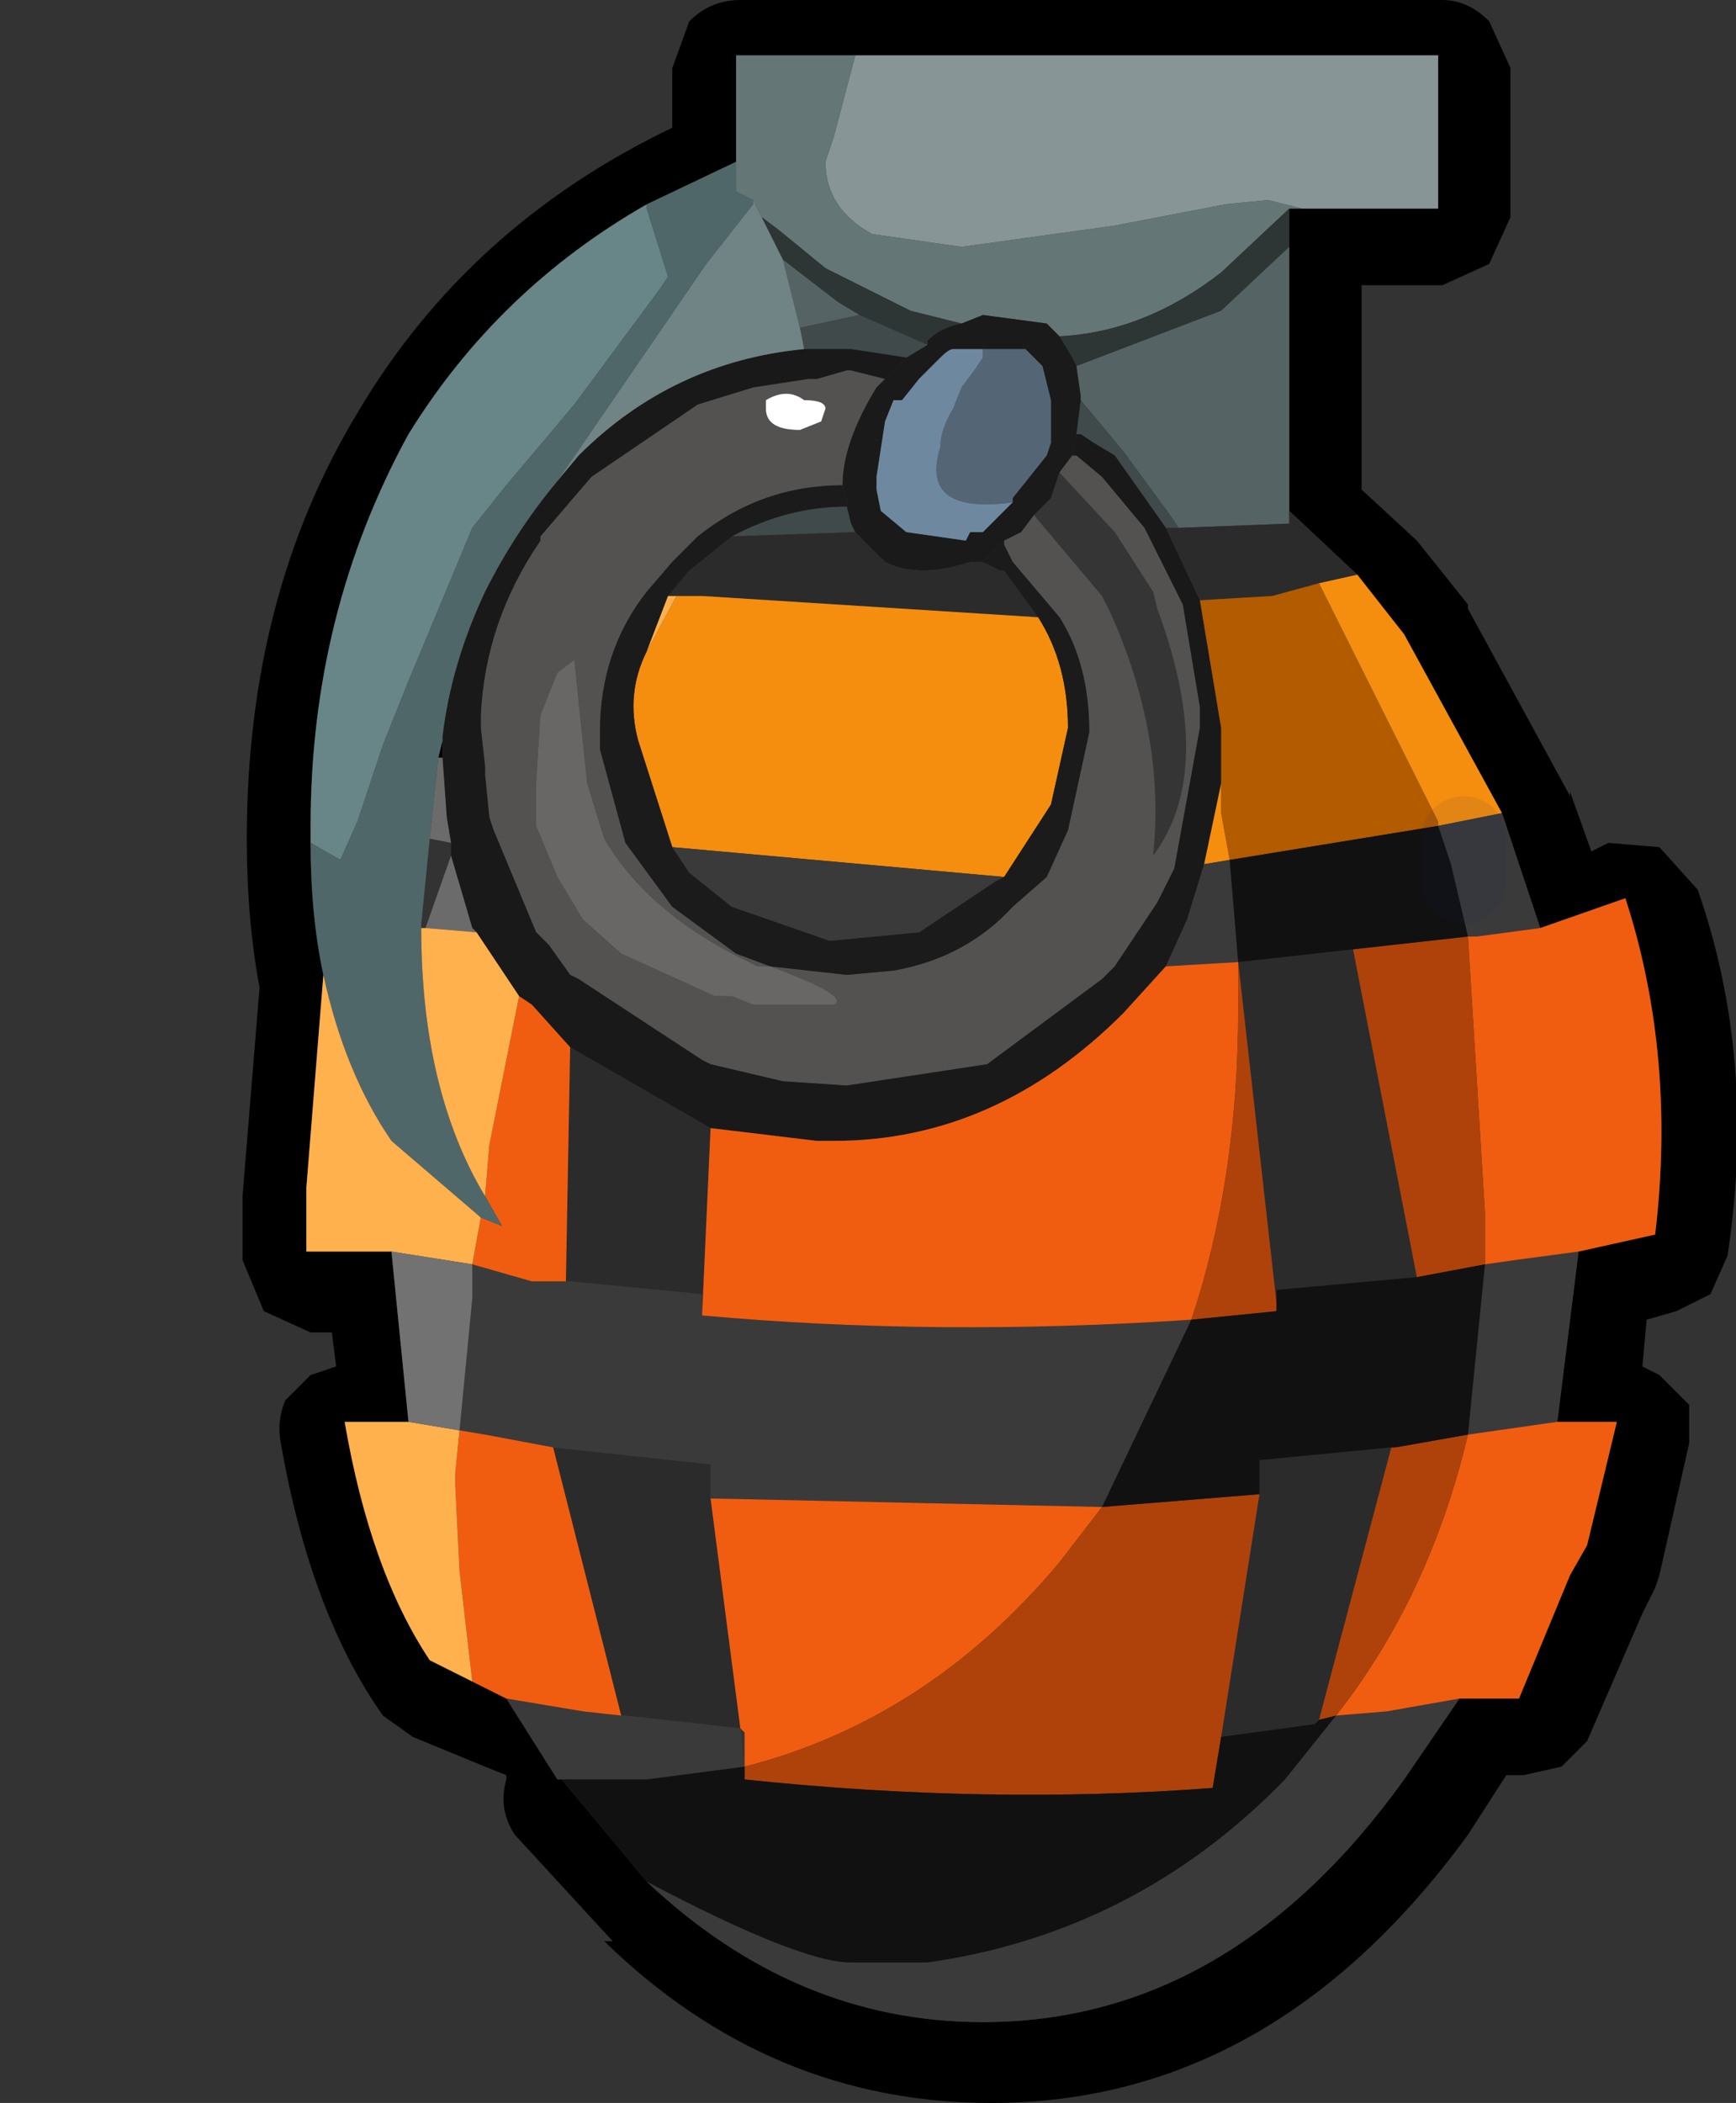 <?xml version="1.0" encoding="UTF-8" standalone="no"?>
<svg xmlns:xlink="http://www.w3.org/1999/xlink" height="24.7px" width="20.4px" xmlns="http://www.w3.org/2000/svg">
  <rect width="100%" height="100%" fill="#333333" stroke="none"/>
  <g transform="matrix(1.0, 0.0, 0.0, 1.0, 12.3, 8.75)">
    <use height="24.7" transform="matrix(1.0, 0.0, 0.0, 1.0, -9.45, -8.75)" width="17.55" xlink:href="#shape0"/>
    <use height="1.5" id="barrel" transform="matrix(1.0, 0.0, 0.0, 1.0, 4.4, 0.6)" width="1.0" xlink:href="#sprite0"/>
  </g>
  <defs>
    <g id="shape0" transform="matrix(1.0, 0.0, 0.0, 1.0, -6.95, -1.05)">
      <path d="M19.4 3.5 L21.0 3.5 21.0 1.7 14.15 1.7 12.75 1.7 12.75 2.95 11.7 3.45 Q9.95 4.45 8.9 6.15 7.75 8.25 7.75 10.75 L7.75 10.95 Q7.75 11.8 7.9 12.5 L7.7 15.0 7.7 15.45 7.7 15.75 8.7 15.75 8.9 17.75 8.15 17.75 Q8.45 19.5 9.15 20.55 L9.65 20.8 10.05 21.0 10.65 21.95 10.7 21.95 11.7 23.15 Q13.45 24.8 15.65 24.8 18.55 24.8 20.6 21.95 L21.25 21.0 21.95 21.0 22.55 19.55 22.75 19.2 23.1 17.75 22.4 17.75 22.65 15.75 23.55 15.55 Q23.8 13.45 23.2 11.6 L22.2 11.95 21.75 10.6 20.6 8.5 20.05 7.8 19.25 7.05 19.25 3.95 19.25 3.5 19.4 3.5 M21.05 1.05 Q21.35 1.05 21.6 1.3 L21.85 1.85 21.85 3.6 21.6 4.15 21.05 4.4 20.1 4.4 20.1 6.8 20.75 7.4 21.35 8.15 21.35 8.2 22.55 10.4 22.55 10.35 22.8 11.05 23.0 10.95 23.6 11.0 24.05 11.5 Q24.75 13.5 24.4 15.8 L24.2 16.25 23.8 16.45 23.45 16.55 23.4 17.1 23.6 17.2 23.95 17.55 23.95 18.0 23.6 19.55 23.55 19.7 23.4 20.0 22.75 21.5 22.45 21.8 22.0 21.9 21.8 21.9 21.35 22.6 Q19.05 25.75 15.75 25.75 13.15 25.75 11.2 23.85 L11.3 23.85 10.15 22.6 Q9.95 22.3 10.05 21.95 L10.05 21.9 9.8 21.8 8.95 21.45 8.6 21.2 Q7.75 20.0 7.4 18.0 7.35 17.75 7.45 17.5 L7.75 17.2 8.05 17.1 8.0 16.7 7.75 16.7 7.2 16.45 6.95 15.85 6.95 15.6 6.95 15.1 7.15 12.65 Q7.0 11.85 7.0 10.9 7.0 8.05 8.3 5.9 9.6 3.7 12.0 2.55 L12.0 1.85 12.2 1.3 Q12.45 1.05 12.8 1.05 L21.05 1.05 M9.3 9.95 L9.25 9.95 9.3 9.75 9.3 9.95" fill="#000000" fill-rule="evenodd" stroke="none"/>
      <path d="M14.15 1.7 L21.0 1.7 21.0 3.5 19.4 3.5 19.0 3.4 18.5 3.45 17.2 3.7 15.4 3.95 14.35 3.8 Q13.8 3.5 13.8 2.95 L13.9 2.65 14.15 1.7" fill="#889597" fill-rule="evenodd" stroke="none"/>
      <path d="M19.4 3.5 L19.25 3.5 18.45 4.25 Q17.55 4.95 16.55 5.0 L16.4 4.85 15.65 4.75 15.4 4.85 14.8 4.7 13.8 4.2 13.25 3.75 13.05 3.6 12.95 3.4 12.75 3.3 12.75 2.95 12.75 1.7 14.15 1.7 13.9 2.65 13.8 2.95 Q13.8 3.5 14.35 3.8 L15.4 3.95 17.2 3.7 18.5 3.45 19.0 3.4 19.4 3.5" fill="#657677" fill-rule="evenodd" stroke="none"/>
      <path d="M19.25 3.5 L19.25 3.95 18.45 4.7 16.75 5.35 16.7 5.25 16.55 5.0 Q17.55 4.95 18.45 4.25 L19.25 3.5 M15.4 4.85 Q15.15 4.9 15.0 5.05 L15.0 5.1 14.2 4.75 13.95 4.6 13.3 4.1 13.15 3.8 13.1 3.7 13.05 3.6 13.25 3.75 13.8 4.2 14.8 4.7 15.4 4.85" fill="#2d3535" fill-rule="evenodd" stroke="none"/>
      <path d="M16.0 6.95 L16.0 6.9 16.2 6.65 16.4 6.4 16.45 6.25 16.45 5.85 16.45 5.75 16.35 5.35 16.15 5.15 15.65 5.15 15.4 5.15 15.3 5.15 Q15.25 5.15 15.15 5.25 L14.9 5.5 14.7 5.75 14.6 5.75 14.5 6.0 14.4 6.65 14.4 6.8 14.45 7.05 14.75 7.3 15.45 7.4 15.5 7.3 15.65 7.3 16.0 6.95 M15.4 4.85 L15.65 4.75 16.4 4.85 16.55 5.0 16.7 5.25 16.75 5.35 16.8 5.7 16.8 5.75 16.75 6.15 16.7 6.4 16.55 6.6 16.45 6.9 16.25 7.1 16.1 7.3 15.9 7.4 15.65 7.65 15.5 7.65 Q14.9 7.85 14.5 7.65 L14.15 7.3 14.1 7.2 14.05 7.0 14.05 6.9 14.0 6.75 Q14.0 6.25 14.4 5.6 L14.5 5.5 14.75 5.25 15.0 5.1 15.0 5.05 Q15.15 4.9 15.4 4.85" fill="#1a1a1a" fill-rule="evenodd" stroke="none"/>
      <path d="M19.25 3.95 L19.25 7.05 19.25 7.2 17.95 7.25 17.85 7.1 17.3 6.35 16.8 5.75 16.8 5.7 16.75 5.35 18.45 4.7 19.25 3.95 M13.3 4.1 L13.95 4.6 14.2 4.75 13.5 4.9 13.3 4.1" fill="#566364" fill-rule="evenodd" stroke="none"/>
      <path d="M15.65 5.15 L16.15 5.15 16.35 5.35 16.45 5.75 16.45 5.85 16.45 6.25 16.4 6.4 16.2 6.65 16.0 6.9 16.0 6.95 Q14.9 7.1 15.15 6.3 15.15 6.1 15.3 5.85 L15.4 5.6 15.55 5.4 15.65 5.25 15.65 5.15" fill="#546675" fill-rule="evenodd" stroke="none"/>
      <path d="M16.25 7.1 L16.45 6.9 16.55 6.6 17.2 7.3 17.65 8.0 17.7 8.2 Q18.4 10.1 17.65 11.1 17.8 9.7 17.15 8.25 L17.05 8.05 16.25 7.1" fill="#353535" fill-rule="evenodd" stroke="none"/>
      <path d="M14.5 5.5 L14.4 5.6 Q14.0 6.25 14.0 6.75 13.05 6.75 12.3 7.35 L12.0 7.65 11.7 8.0 Q11.15 8.7 11.15 9.65 L11.15 9.85 11.45 10.95 12.0 11.7 12.75 12.25 13.15 12.4 14.05 12.5 14.6 12.45 Q15.45 12.3 16.0 11.7 L16.4 11.35 16.65 10.8 16.9 9.65 Q16.9 8.85 16.55 8.3 L16.0 7.65 15.9 7.45 15.9 7.4 16.1 7.3 16.25 7.1 17.05 8.05 17.15 8.25 Q17.8 9.7 17.65 11.1 18.4 10.1 17.7 8.2 L17.65 8.0 17.2 7.3 16.55 6.6 16.7 6.4 16.75 6.4 17.05 6.65 17.55 7.25 18.0 8.15 18.2 9.35 18.2 9.6 17.9 11.25 17.7 11.65 17.2 12.4 17.05 12.55 15.7 13.55 14.05 13.8 13.3 13.75 12.45 13.55 12.35 13.5 10.9 12.55 10.8 12.5 10.55 12.15 10.4 12.0 9.9 10.8 9.85 10.65 9.8 10.15 9.8 10.05 9.75 9.6 9.75 9.45 Q9.8 8.35 10.45 7.4 L10.45 7.35 11.05 6.65 12.3 5.8 12.95 5.6 13.6 5.5 13.7 5.5 14.05 5.4 14.1 5.4 14.5 5.5 M13.1 5.85 Q13.1 6.1 13.5 6.1 L13.75 6.0 13.8 5.85 Q13.8 5.75 13.55 5.75 13.35 5.6 13.1 5.75 L13.1 5.85 M13.15 12.4 L13.0 12.4 12.8 12.3 Q11.7 11.75 11.2 10.9 L11.0 10.25 10.9 9.3 10.85 8.8 10.65 8.95 10.45 9.45 10.4 10.25 10.4 10.75 10.65 11.35 10.95 11.85 11.4 12.25 12.5 12.75 12.7 12.75 12.95 12.85 13.9 12.85 Q14.1 12.75 13.15 12.4" fill="#545151" fill-rule="evenodd" stroke="none"/>
      <path d="M15.0 5.1 L14.75 5.25 14.1 5.15 14.05 5.15 13.8 5.15 13.55 5.15 13.5 4.9 14.2 4.75 15.0 5.1 M14.05 7.0 L14.1 7.2 14.15 7.3 12.7 7.35 Q13.35 7.0 14.05 7.0 M16.75 6.15 L16.8 5.75 17.3 6.35 17.85 7.1 17.95 7.25 17.8 7.25 17.2 6.4 16.95 6.25 16.8 6.15 16.75 6.15" fill="#404a4a" fill-rule="evenodd" stroke="none"/>
      <path d="M18.2 8.1 L18.45 9.6 18.45 10.25 18.25 11.2 18.05 11.85 17.8 12.4 17.3 12.95 Q15.8 14.45 13.9 14.45 L13.7 14.45 12.45 14.3 10.8 13.35 10.35 12.85 10.2 12.75 9.7 12.0 9.65 11.95 9.4 11.1 9.4 10.95 9.35 10.65 9.3 9.95 9.3 9.75 9.3 9.7 Q9.4 8.85 9.8 8.0 10.15 7.3 10.65 6.7 L10.9 6.4 Q12.0 5.3 13.55 5.15 L13.8 5.15 14.05 5.15 14.1 5.15 14.75 5.25 14.5 5.5 14.1 5.4 14.05 5.4 13.7 5.5 13.6 5.5 12.95 5.6 12.3 5.8 11.05 6.65 10.45 7.35 10.45 7.4 Q9.8 8.35 9.75 9.45 L9.75 9.6 9.8 10.05 9.8 10.15 9.85 10.65 9.9 10.8 10.4 12.0 10.55 12.15 10.8 12.5 10.9 12.55 12.35 13.5 12.45 13.55 13.3 13.75 14.05 13.8 15.7 13.55 17.05 12.55 17.2 12.4 17.7 11.65 17.9 11.25 18.2 9.6 18.2 9.35 18.0 8.15 17.55 7.25 17.05 6.65 16.75 6.4 16.7 6.4 16.75 6.15 16.8 6.15 16.95 6.25 17.2 6.4 17.8 7.25 18.2 8.1" fill="#191919" fill-rule="evenodd" stroke="none"/>
      <path d="M19.25 7.05 L20.05 7.8 19.6 7.9 19.05 8.05 18.2 8.1 17.8 7.25 17.95 7.25 19.25 7.2 19.25 7.05 M18.65 12.35 L20.0 12.2 20.75 16.05 19.1 16.2 19.1 16.35 18.65 12.35 M14.15 7.3 L14.5 7.65 Q14.9 7.85 15.5 7.65 L15.65 7.65 15.85 7.75 15.9 7.75 16.3 8.3 12.35 8.05 12.05 8.05 11.95 8.05 12.2 7.75 12.7 7.35 14.15 7.3 M10.8 13.35 L12.45 14.3 12.35 16.5 12.35 16.25 10.8 16.1 10.75 16.1 10.8 13.35 M10.6 18.05 L12.45 18.25 12.45 18.65 12.8 21.35 11.45 21.2 11.4 21.2 10.6 18.05 M18.9 18.6 L18.9 18.2 20.45 18.05 19.6 21.25 19.55 21.3 18.45 21.45 18.9 18.6" fill="#2b2b2b" fill-rule="evenodd" stroke="none"/>
      <path d="M21.0 10.75 L18.55 11.15 18.45 10.6 18.45 10.25 18.45 9.6 18.2 8.1 19.05 8.05 19.6 7.9 21.0 10.7 21.0 10.75" fill="#b25b00" fill-rule="evenodd" stroke="none"/>
      <path d="M20.05 7.8 L20.6 8.5 21.75 10.6 21.0 10.75 21.0 10.7 19.6 7.9 20.05 7.8 M18.45 10.25 L18.45 10.6 18.55 11.15 18.25 11.2 18.45 10.25 M12.05 8.05 L12.35 8.05 16.3 8.3 Q16.65 8.85 16.65 9.6 L16.45 10.5 15.9 11.35 12.0 11.0 11.6 9.75 Q11.45 9.2 11.7 8.7 L12.05 8.05" fill="#f58e0e" fill-rule="evenodd" stroke="none"/>
      <path d="M14.0 6.75 L14.05 6.9 14.05 7.0 Q13.35 7.0 12.7 7.35 L12.2 7.75 11.95 8.05 11.7 8.7 Q11.45 9.2 11.6 9.75 L12.0 11.0 12.2 11.3 12.7 11.7 13.85 12.1 14.9 12.0 15.8 11.4 15.9 11.35 16.45 10.5 16.65 9.6 Q16.65 8.85 16.3 8.3 L15.9 7.75 15.85 7.75 15.65 7.65 15.9 7.4 15.9 7.45 16.0 7.65 16.55 8.3 Q16.9 8.85 16.9 9.65 L16.65 10.8 16.4 11.35 16.0 11.7 Q15.45 12.3 14.6 12.45 L14.05 12.5 13.15 12.4 12.75 12.25 12.0 11.7 11.45 10.95 11.15 9.85 11.15 9.65 Q11.15 8.7 11.7 8.0 L12.0 7.65 12.3 7.35 Q13.05 6.75 14.0 6.75" fill="#1c1b1b" fill-rule="evenodd" stroke="none"/>
      <path d="M21.75 10.6 L22.2 11.95 21.45 12.05 21.35 12.05 21.15 11.2 21.0 10.75 21.75 10.6 M22.65 15.75 L22.4 17.75 21.7 17.85 21.35 17.9 21.55 15.9 21.9 15.85 22.65 15.75 M21.25 21.0 L20.6 21.95 Q18.55 24.8 15.65 24.8 13.45 24.8 11.7 23.15 13.5 24.1 14.1 24.1 L15.0 24.1 Q17.45 23.75 19.2 21.95 L19.8 21.2 20.4 21.15 21.25 21.0 M10.7 21.95 L10.65 21.95 10.05 21.0 10.95 21.15 11.4 21.2 11.45 21.2 12.8 21.35 12.85 21.8 11.7 21.95 11.15 21.95 10.7 21.95 M18.55 11.15 L18.65 12.35 17.8 12.4 18.05 11.85 18.25 11.2 18.55 11.15 M12.0 11.0 L15.9 11.35 15.8 11.4 14.9 12.0 13.85 12.1 12.7 11.7 12.2 11.3 12.0 11.0 M9.65 15.9 L10.35 16.1 10.75 16.1 10.8 16.1 12.35 16.25 12.35 16.5 Q15.1 16.75 18.1 16.55 L17.05 18.75 12.45 18.65 12.45 18.25 10.6 18.05 9.8 17.9 9.5 17.85 9.65 16.3 9.65 15.9" fill="#3a3a3a" fill-rule="evenodd" stroke="none"/>
      <path d="M22.2 11.95 L23.2 11.6 Q23.8 13.45 23.55 15.55 L22.65 15.75 21.9 15.85 21.55 15.9 21.55 15.3 21.35 12.05 21.45 12.05 22.2 11.95 M22.4 17.75 L23.1 17.75 22.75 19.2 22.55 19.55 21.95 21.0 21.25 21.0 20.4 21.15 19.8 21.2 Q20.9 19.8 21.35 17.9 L21.7 17.85 22.4 17.75 M10.05 21.0 L9.65 20.8 9.5 19.5 9.45 18.5 9.45 18.35 9.5 17.85 9.8 17.9 10.6 18.05 11.4 21.2 10.95 21.15 10.05 21.0 M17.8 12.4 L18.65 12.35 18.65 12.9 Q18.65 14.9 18.1 16.55 15.1 16.75 12.35 16.5 L12.45 14.3 13.7 14.45 13.9 14.45 Q15.8 14.45 17.3 12.95 L17.8 12.4 M10.2 12.75 L10.35 12.85 10.8 13.35 10.75 16.1 10.35 16.1 9.65 15.9 9.75 15.35 10.0 15.45 9.8 15.1 9.85 14.5 10.2 12.75 M12.45 18.65 L17.05 18.75 16.55 19.4 Q15.0 21.25 12.85 21.8 L12.85 21.4 12.8 21.35 12.45 18.65" fill="#f15d10" fill-rule="evenodd" stroke="none"/>
      <path d="M20.0 12.2 L21.35 12.05 21.55 15.3 21.55 15.9 20.75 16.05 20.0 12.2 M18.65 12.35 L19.1 16.35 19.1 16.45 18.1 16.55 Q18.65 14.9 18.65 12.9 L18.65 12.35 M20.45 18.05 L20.5 18.05 21.35 17.9 Q20.9 19.8 19.8 21.2 L19.6 21.25 20.45 18.05 M12.85 21.8 Q15.0 21.25 16.55 19.4 L17.05 18.75 18.9 18.6 18.45 21.45 18.35 22.05 Q15.7 22.25 12.85 21.95 L12.85 21.8" fill="#af420a" fill-rule="evenodd" stroke="none"/>
      <path d="M11.7 23.15 L10.7 21.95 11.15 21.95 11.7 21.95 12.85 21.8 12.85 21.95 Q15.7 22.25 18.35 22.05 L18.45 21.45 19.55 21.3 19.6 21.25 19.8 21.2 19.2 21.95 Q17.45 23.75 15.0 24.1 L14.1 24.1 Q13.5 24.1 11.7 23.15 M21.0 10.75 L21.15 11.2 21.35 12.05 20.0 12.2 18.65 12.35 18.55 11.15 21.0 10.75 M19.1 16.35 L19.1 16.2 20.75 16.05 21.55 15.9 21.35 17.9 20.5 18.05 20.45 18.05 18.9 18.2 18.9 18.6 17.05 18.75 18.1 16.55 19.1 16.45 19.1 16.35" fill="#111111" fill-rule="evenodd" stroke="none"/>
      <path d="M7.75 10.95 L7.75 10.75 Q7.75 8.25 8.9 6.15 9.95 4.45 11.7 3.45 L11.7 3.5 11.95 4.3 11.85 4.45 10.85 5.8 10.05 6.75 9.65 7.25 8.9 9.05 8.6 9.8 8.3 10.7 8.1 11.15 7.75 10.95" fill="#688587" fill-rule="evenodd" stroke="none"/>
      <path d="M7.9 12.5 Q7.75 11.8 7.75 10.95 L8.1 11.15 8.3 10.7 8.6 9.8 8.9 9.05 9.65 7.25 10.05 6.75 10.85 5.8 11.85 4.45 11.95 4.3 11.7 3.5 11.7 3.45 12.75 2.95 12.75 3.3 12.95 3.4 12.95 3.45 12.4 4.15 10.65 6.7 Q10.15 7.3 9.8 8.0 9.4 8.85 9.3 9.7 L9.3 9.75 9.25 9.95 9.15 10.9 9.05 11.9 9.05 11.95 Q9.05 13.85 9.8 15.1 L10.0 15.45 9.75 15.35 8.7 14.45 Q8.15 13.65 7.9 12.5" fill="#506769" fill-rule="evenodd" stroke="none"/>
      <path d="M13.05 3.6 L13.1 3.7 13.15 3.8 13.3 4.1 13.5 4.9 13.55 5.15 Q12.0 5.3 10.9 6.4 L10.65 6.7 12.4 4.15 12.95 3.45 12.95 3.4 13.05 3.6" fill="#718485" fill-rule="evenodd" stroke="none"/>
      <path d="M13.1 5.85 L13.1 5.75 Q13.35 5.6 13.55 5.75 13.8 5.75 13.8 5.85 L13.75 6.0 13.5 6.1 Q13.1 6.1 13.1 5.85" fill="#ffffff" fill-rule="evenodd" stroke="none"/>
      <path d="M15.65 5.15 L15.65 5.25 15.55 5.4 15.4 5.6 15.3 5.85 Q15.15 6.1 15.15 6.3 14.9 7.1 16.0 6.95 L15.65 7.3 15.5 7.3 15.45 7.4 14.75 7.3 14.45 7.05 14.4 6.8 14.4 6.65 14.5 6.0 14.6 5.75 14.7 5.75 14.9 5.5 15.15 5.25 Q15.25 5.15 15.3 5.15 L15.4 5.15 15.65 5.15" fill="#6e899f" fill-rule="evenodd" stroke="none"/>
      <path d="M13.15 12.4 Q14.1 12.75 13.9 12.85 L12.95 12.85 12.7 12.75 12.5 12.75 11.4 12.25 10.95 11.85 10.65 11.35 10.4 10.75 10.4 10.25 10.45 9.45 10.65 8.95 10.85 8.8 10.9 9.3 11.0 10.25 11.2 10.9 Q11.7 11.75 12.8 12.3 L13.0 12.4 13.15 12.4" fill="#696666" fill-rule="evenodd" stroke="none"/>
      <path d="M9.25 9.95 L9.3 9.95 9.35 10.65 9.4 10.95 9.15 10.9 9.25 9.95 M9.1 11.95 L9.4 11.1 9.65 11.95 9.7 12.0 9.1 11.95" fill="#6b6b6b" fill-rule="evenodd" stroke="none"/>
      <path d="M9.65 20.8 L9.15 20.55 Q8.45 19.5 8.15 17.75 L8.9 17.75 9.5 17.85 9.45 18.35 9.45 18.5 9.5 19.5 9.65 20.8 M8.7 15.75 L7.7 15.75 7.7 15.45 7.7 15.0 7.9 12.5 Q8.15 13.65 8.7 14.45 L9.75 15.35 9.65 15.9 8.7 15.75 M9.05 11.95 L9.1 11.95 9.7 12.0 10.2 12.75 9.85 14.5 9.8 15.1 Q9.05 13.85 9.05 11.95" fill="#ffb14e" fill-rule="evenodd" stroke="none"/>
      <path d="M11.95 8.05 L12.05 8.05 11.7 8.7 11.95 8.05" fill="#ffaf4d" fill-rule="evenodd" stroke="none"/>
      <path d="M8.9 17.75 L8.7 15.75 9.65 15.9 9.65 16.3 9.5 17.85 8.9 17.75" fill="#727272" fill-rule="evenodd" stroke="none"/>
    </g>
    <g id="sprite0" transform="matrix(1.0, 0.0, 0.0, 1.0, 0.5, 0.5)">
      <use height="1.5" transform="matrix(1.0, 0.0, 0.0, 1.0, -0.5, -0.5)" width="1.0" xlink:href="#shape1"/>
    </g>
    <g id="shape1" transform="matrix(1.0, 0.0, 0.0, 1.0, 0.5, 0.5)">
      <path d="M0.0 0.0 L0.0 0.5" fill="none" stroke="#0c1f6b" stroke-linecap="round" stroke-linejoin="round" stroke-opacity="0.075" stroke-width="1.0"/>
    </g>
  </defs>
</svg>
